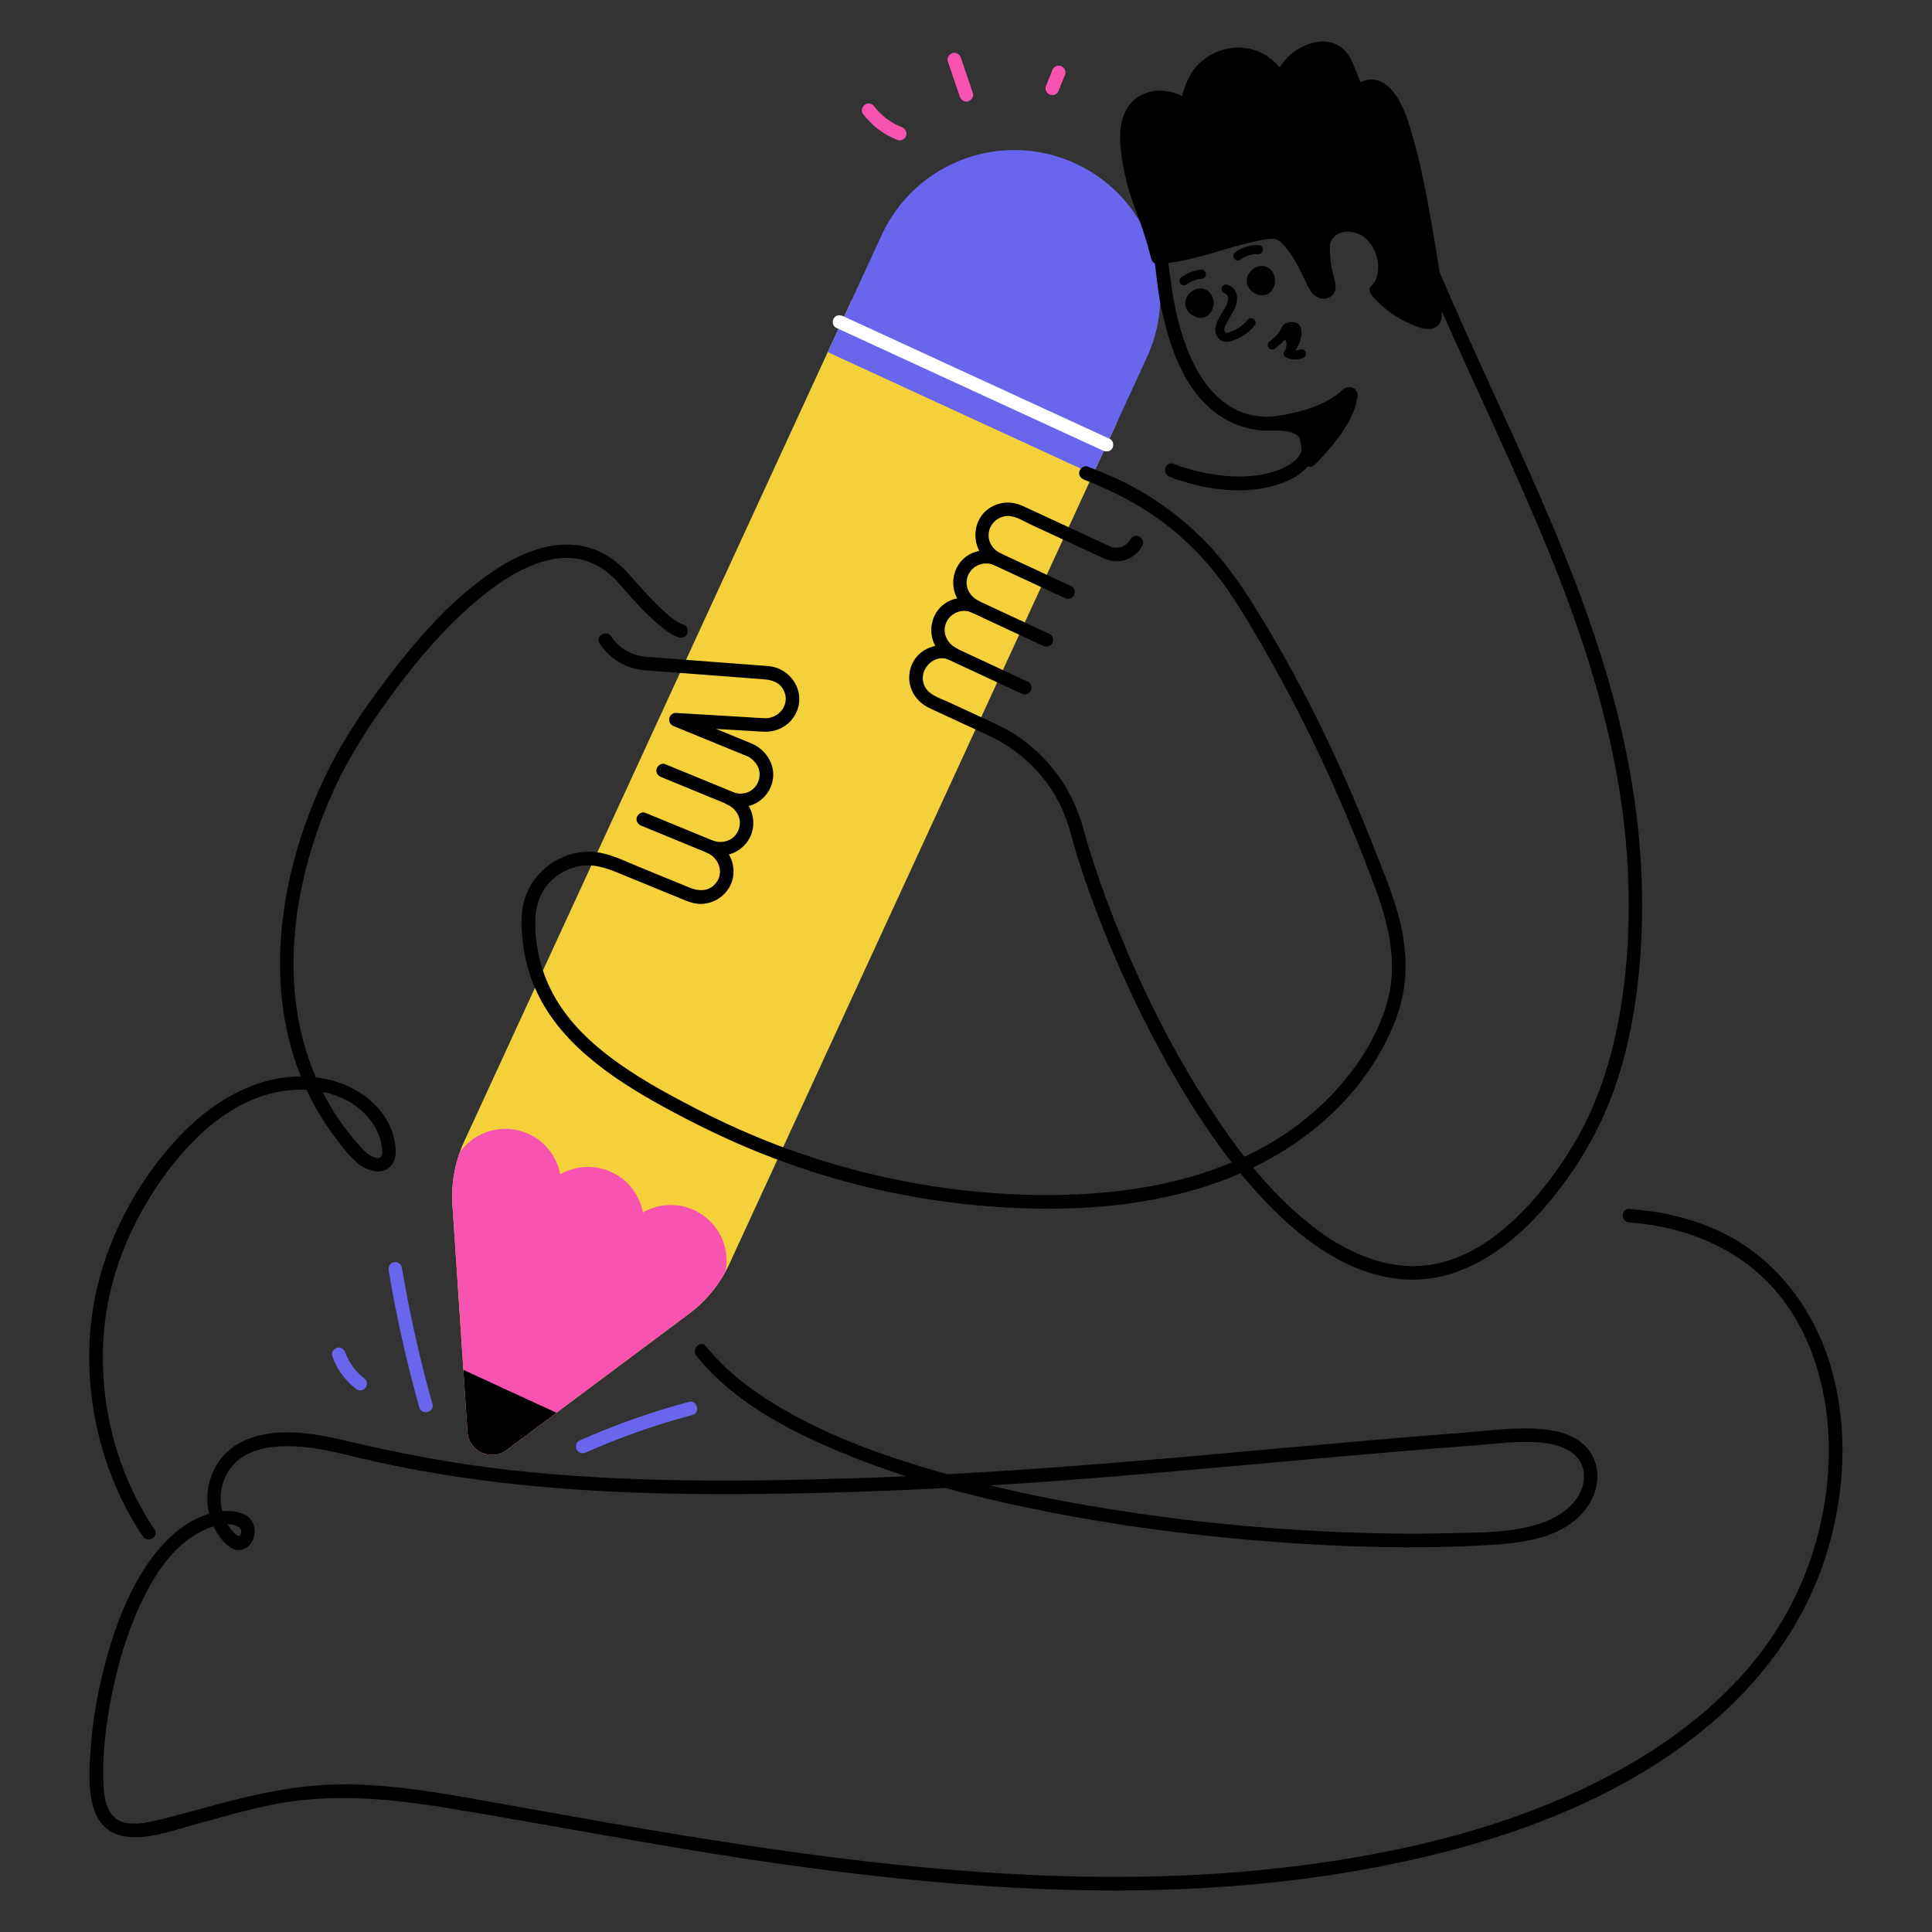 <?xml version="1.0" encoding="UTF-8"?><svg id="Layer_2" xmlns="http://www.w3.org/2000/svg" width="1000" height="1000" viewBox="0 0 1000 1000"><rect x="0" y="0" width="1000" height="1000" fill="#333333" stroke="none"/><g><g><path d="M356.598,680.03l-94.418,70.485c-8.035,5.998-19.521,.708-20.186-9.296l-7.812-117.566c-.747-11.249,1.331-22.505,6.047-32.745L440.728,155.558l137.32,63.242-200.498,435.349c-4.716,10.24-11.919,19.137-20.953,25.881Z" style="fill:#f4d13b;"/><path d="M565.751,245.501l-137.32-63.242,27.913-60.608c17.464-37.92,62.361-54.503,100.281-37.039h0c37.92,17.464,54.503,62.361,37.039,100.281l-27.913,60.608Z" style="fill:#6966ed;"/><path d="M375.578,658.083c2.452-12.765-3.978-26.033-16.314-31.714-8.831-4.067-18.647-3.302-26.489,1.185-1.687-8.876-7.487-16.832-16.318-20.899-8.831-4.067-18.647-3.302-26.489,1.185-1.687-8.876-7.487-16.832-16.318-20.899-12.849-5.917-27.785-1.615-35.68,9.519-3.102,8.69-4.402,17.944-3.788,27.193l7.812,117.566c.665,10.005,12.151,15.295,20.186,9.296l94.418-70.485c7.856-5.864,14.325-13.359,18.98-21.947Z" style="fill:#f953b2;"/><path d="M239.857,709.055l2.137,32.164c.665,10.005,12.151,15.295,20.186,9.296l25.831-19.284-48.154-22.177Z"/></g><path d="M585.192,279.041c-2.137,3.787-6.362,5.482-10.478,3.843-1.431-.57-2.819-1.305-4.216-1.952-6.327-2.93-12.654-5.86-18.981-8.789-6.198-2.87-12.396-5.74-18.593-8.61-1.239-.574-2.473-1.165-3.719-1.722-4.918-2.2-10.314-2.317-15.19,.108-12.466,6.198-11.986,24.427,.254,30.498l3.541-6.058c-8.447-3.637-18.656-.822-22.764,7.854-3.993,8.434-.523,18.608,7.854,22.764l3.541-6.058c-8.447-3.637-18.656-.822-22.764,7.854-3.993,8.434-.523,18.608,7.854,22.764l3.541-6.058c-10.028-4.318-22.144,.882-24.19,12.16-1.486,8.192,3.025,15.563,10.375,18.965,10.163,4.704,20.334,9.39,30.489,14.113,18.491,8.6,33.251,24.106,40.145,43.404,2.237,6.262,3.741,12.805,5.723,19.155,1.927,6.172,3.999,12.298,6.18,18.385,10.454,29.168,23.206,57.616,38.113,84.78,15.267,27.82,32.985,55.006,55.287,77.742,18.228,18.583,41.132,35.416,67.826,37.899,29.145,2.711,54.561-14.644,73.065-35.572,14.967-16.928,27.209-36.275,35.423-57.342,9.379-24.055,13.775-49.83,15.604-75.498,3.369-47.279-3.127-94.621-16.142-140.076-12.751-44.536-31.248-87.15-50.361-129.258-19.339-42.606-39.467-84.934-55.537-128.923-3.917-10.722-7.585-21.533-10.955-32.439-.598-1.935-2.394-2.793-4.315-2.45-17.087,3.048-34.174,6.096-51.26,9.144-20.154,3.595-40.308,7.19-60.462,10.785-6.726,1.2-5.97,9.844-5.894,15.171,.186,13.071,1.774,26.164,3.377,39.123,1.158,9.367,2.089,18.924,4.256,28.128,4.133,17.55,10.652,36.433,24.684,48.601,8.227,7.134,18.434,11.303,29.384,11.391,6.806,.054,18.835-1.206,17.919,9.303-.385,4.416-4.5,7.356-8.083,9.281-4.311,2.317-9.128,3.641-13.943,4.408-10.139,1.615-20.773,.62-30.732-1.639-4.661-1.057-9.239-2.437-13.703-4.145-4.22-1.615-6.046,5.165-1.865,6.765,18.461,7.067,41.666,10.268,60.344,2.297,8.771-3.744,17.176-11.188,14.46-21.688-2.461-9.514-11.214-11.765-19.939-11.673-5.876,.062-11.408-.115-17.007-2.154-4.321-1.573-8.406-4.099-11.874-7.106-7.009-6.077-11.93-14.093-15.608-22.531-4.921-11.29-7.708-23.339-9.448-35.482-1.806-12.601-3.342-25.291-4.387-37.998-.481-5.855-.907-11.747-.823-17.625,.015-1.026,.046-2.052,.116-3.076,.033-.488,.077-.976,.128-1.463,.02-.188,.105-.697-.026,.147,.037-.236,.063-.481,.118-.714,.071-.305,.156-.621,.212-.928,.14-.77,.463-.441-.037-.055,.792-.613-1.018,.747-1.159,.676,.799,.398,3.767-.672,4.602-.821l11.559-2.062c11.9-2.123,23.8-4.245,35.7-6.368,20.041-3.575,40.081-7.15,60.122-10.725l1.134-.202-4.315-2.45c13.538,43.805,32.007,85.847,50.986,127.515,18.768,41.203,38.134,82.229,53.469,124.875,15.32,42.604,26.41,86.905,28.726,132.256,1.238,24.247,.244,48.804-3.74,72.772-4.073,24.505-11.462,48.679-24.306,70.072-9.649,16.07-21.566,31.432-35.913,43.586-9.939,8.42-21.522,15.158-34.322,18.005-23.409,5.206-46.574-4.826-65.064-19.323-23.329-18.291-41.557-42.759-57.178-67.711-16.571-26.47-30.569-54.619-42.392-83.51-5.103-12.47-9.812-25.111-13.958-37.933-1.75-5.412-3.391-10.859-4.894-16.346-2.729-9.964-7.016-19.446-13.128-27.804-6.246-8.542-13.979-15.863-22.927-21.529-4.747-3.006-9.834-5.295-14.916-7.648l-18.664-8.639c-3.936-1.822-9.552-3.477-11.975-7.308-5.101-8.064,3.493-18.457,12.373-14.633,4.043,1.741,7.662-4.014,3.541-6.058-4.886-2.424-7.554-7.914-5.337-13.165,2.111-5.001,8.162-7.491,13.165-5.337,4.043,1.741,7.662-4.014,3.541-6.058-4.886-2.424-7.554-7.914-5.337-13.165,2.111-5.001,8.162-7.491,13.165-5.337,4.043,1.741,7.662-4.014,3.541-6.058-4.483-2.224-7.139-6.941-5.745-11.937,1.276-4.574,5.723-7.702,10.468-7.318,3.811,.308,7.784,2.919,11.161,4.483,11.857,5.491,23.715,10.982,35.572,16.473,2.048,.948,4.051,1.928,6.313,2.277,6.377,.983,12.523-2.174,15.672-7.753,2.222-3.937-3.836-7.477-6.058-3.541h0Z"/><path d="M554.528,303.446c-4.444-2.069-8.888-4.138-13.332-6.207-7.043-3.279-14.086-6.558-21.129-9.836-1.629-.758-3.259-1.517-4.888-2.276-1.716-.799-3.781-.483-4.8,1.258-.888,1.518-.467,3.996,1.258,4.8,4.444,2.069,8.888,4.138,13.332,6.207,7.043,3.279,14.086,6.558,21.129,9.836,1.629,.758,3.259,1.517,4.888,2.276,1.716,.799,3.781,.483,4.8-1.258,.888-1.518,.467-3.996-1.258-4.8h0Z"/><path d="M543.33,328.177c-4.444-2.069-8.888-4.138-13.332-6.207-7.043-3.279-14.086-6.558-21.129-9.836-1.629-.758-3.259-1.517-4.888-2.276-1.716-.799-3.781-.483-4.8,1.258-.888,1.518-.467,3.996,1.258,4.8,4.444,2.069,8.888,4.138,13.332,6.207,7.043,3.279,14.086,6.558,21.129,9.836,1.629,.758,3.259,1.517,4.888,2.276,1.716,.799,3.781,.483,4.8-1.258,.888-1.518,.467-3.996-1.258-4.8h0Z"/><path d="M532.131,352.908c-4.444-2.069-8.888-4.138-13.332-6.207-7.043-3.279-14.086-6.558-21.129-9.836-1.629-.758-3.259-1.517-4.888-2.276-1.716-.799-3.781-.483-4.8,1.258-.888,1.518-.467,3.996,1.258,4.8,4.444,2.069,8.888,4.138,13.332,6.207,7.043,3.279,14.086,6.558,21.129,9.836,1.629,.758,3.259,1.517,4.888,2.276,1.716,.799,3.781,.483,4.8-1.258,.888-1.518,.467-3.996-1.258-4.8h0Z"/><path d="M310.355,332.977c5.254,8.172,13.671,13.119,23.32,13.943,3.065,.262,6.137,.465,9.205,.698,12.67,.96,25.339,1.92,38.009,2.88,4.671,.354,9.342,.708,14.013,1.062,4.437,.336,8.633,1.393,10.792,5.84,3.506,7.223-2.508,14.672-10.042,14.342-3.913-.172-7.825-.465-11.735-.698-11.366-.676-22.731-1.351-34.097-2.027-1.722-.102-3.251,1.412-3.445,3.042-.222,1.865,.848,3.167,2.513,3.849,7.462,3.058,14.924,6.116,22.385,9.174l13.1,5.369c.893,.366,1.804,.706,2.686,1.101,1.861,.835,4.61,3.292,5.588,6.119,1.327,3.835,.147,8.148-2.939,10.787-3.064,2.62-7.056,2.912-10.715,1.507-3.675-1.411-6.348,4.821-2.703,6.412,5.158,2.251,8.165,7.789,5.941,13.267-2.218,5.466-8.246,7.381-13.501,5.364-3.675-1.411-6.348,4.822-2.703,6.412,6.542,2.853,9.155,11.288,3.664,16.612-3.615,3.505-8.334,3.202-12.651,1.434-8.728-3.575-17.456-7.149-26.184-10.724-8.05-3.297-16.296-7.637-25.153-7.891-15.329-.439-29.582,9.843-34.109,24.461-2.403,7.76-1.788,16.477-.71,24.419,1.036,7.631,3.128,14.972,6.21,22.026,5.961,13.644,15.807,25.304,27.035,34.94,11.829,10.153,25.152,18.405,38.786,25.888,16.183,8.883,32.777,17.007,49.904,23.911,38.457,15.503,79.314,24.982,120.666,28.032,39.726,2.93,81.127,.585,118.792-13.291,34.857-12.842,66.063-36.321,83.749-69.511,4.569-8.575,8.394-17.741,10.192-27.323,1.865-9.938,1.672-19.982-.032-29.926-1.698-9.908-4.875-19.494-8.415-28.879-3.69-9.781-7.636-19.481-11.581-29.162-15.917-39.054-34.742-77.153-57.12-112.929-7.702-12.313-15.997-24.053-26.305-34.362-12.7-12.703-27.622-23.263-43.856-30.955-5.197-2.462-10.547-4.556-15.886-6.681-1.761-.701-3.853,.766-4.315,2.45-.549,1.996,.683,3.612,2.45,4.315,13.631,5.426,26.604,11.739,38.544,20.361,14.12,10.197,26.48,22.971,36.248,37.386,8.67,12.795,16.427,26.281,23.932,39.777,10.262,18.453,19.728,37.346,28.415,56.59,8.488,18.804,16.416,37.977,23.554,57.336,6.711,18.202,11.483,37.487,6.743,56.789-4.328,17.621-14.684,34.05-26.748,47.404-12.043,13.331-26.517,24.107-42.494,32.274-34.867,17.823-74.9,22.957-113.632,22.323-40.581-.664-80.959-7.8-119.403-20.781-19.03-6.426-37.475-14.341-55.334-23.523-13.511-6.946-26.932-14.197-39.419-22.885-11.803-8.211-22.957-17.931-31.083-29.894-8.391-12.353-13.015-26.637-13.392-41.574-.189-7.507,.801-14.532,5.36-20.728,3.944-5.361,9.852-9.101,16.309-10.599,9.329-2.164,17.443,1.737,25.808,5.162,9.323,3.818,18.646,7.636,27.969,11.455,3.263,1.336,6.34,2.713,9.975,2.729,7.923,.036,15.242-5.589,16.823-13.435,1.568-7.78-2.432-15.885-9.763-19.082-.901,2.137-1.802,4.274-2.703,6.412,8.534,3.276,18.303-1.015,21.791-9.421,3.481-8.387-.476-18.391-8.825-22.033-.901,2.137-1.802,4.274-2.703,6.412,9.074,3.485,19.333-1.605,22.316-10.787,2.855-8.788-2.326-17.755-10.52-21.157-9.114-3.785-18.264-7.485-27.396-11.228-3.592-1.472-7.183-2.944-10.775-4.416l-.933,6.891c10.28,.611,20.561,1.222,30.841,1.834,4.761,.283,9.523,.566,14.284,.849,7.975,.474,15.285-3.966,17.903-11.664,3.54-10.408-4.143-21.183-14.774-22.263-2.684-.273-5.388-.412-8.078-.616-13.027-.987-26.055-1.974-39.082-2.961l-15.668-1.187c-7.719-.585-14.546-3.921-18.833-10.588-2.434-3.786-8.51-.272-6.058,3.541h0Z"/><path d="M332.049,427.445c11.341,4.662,22.682,9.324,34.023,13.986,1.577,.648,3.155,1.297,4.733,1.945,1.753,.721,3.857-.781,4.315-2.45,.553-2.013-.691-3.592-2.45-4.315-11.341-4.662-22.682-9.324-34.023-13.986-1.577-.648-3.155-1.297-4.733-1.945-1.753-.721-3.857,.781-4.315,2.45-.553,2.013,.691,3.592,2.45,4.315h0Z"/><path d="M342.315,402.248c11.341,4.662,22.682,9.324,34.023,13.986,1.577,.648,3.155,1.297,4.733,1.945,1.753,.721,3.857-.781,4.315-2.45,.553-2.013-.691-3.592-2.45-4.315-11.341-4.662-22.682-9.324-34.023-13.986-1.577-.648-3.155-1.297-4.733-1.945-1.753-.721-3.857,.781-4.315,2.45-.553,2.013,.691,3.592,2.45,4.315h0Z"/><g><path d="M657.352,147.195c-2.64,7.923-14.246,.072-7.828-5.681,4.382-3.928,9.5,.644,7.828,5.681Z"/><path d="M655.096,146.574c-.058,.17-.121,.339-.189,.505l.236-.559c-.129,.302-.275,.596-.451,.875-.138,.219-.514,.588,.063-.044-.096,.105-.182,.22-.281,.323-.095,.099-.196,.191-.298,.282-.336,.301,.575-.402,.106-.086-.211,.142-.436,.26-.671,.359l.559-.236c-.327,.132-.666,.22-1.015,.267l.622-.084c-.393,.047-.787,.042-1.18-.009l.622,.084c-.488-.068-.959-.203-1.414-.392l.559,.236c-.341-.146-.669-.319-.98-.522-.073-.048-.146-.097-.217-.148-.036-.025-.07-.052-.106-.077-.267-.187,.452,.366,.291,.225-.14-.123-.285-.239-.421-.368-.126-.121-.248-.247-.363-.378-.065-.074-.124-.151-.189-.225-.153-.176,.376,.512,.247,.319-.024-.036-.051-.07-.076-.105-.218-.307-.402-.636-.551-.982l.236,.559c-.157-.375-.267-.763-.325-1.166l.084,.622c-.047-.367-.049-.734-.005-1.101l-.084,.622c.053-.39,.158-.765,.307-1.129l-.236,.559c.12-.278,.261-.545,.427-.798,.131-.201,.533-.632-.03,.011,.114-.131,.222-.266,.341-.392,.126-.134,.257-.263,.393-.387,.086-.079,.175-.152,.262-.23,.31-.277-.45,.31-.089,.066,.373-.252,.746-.479,1.16-.656l-.559,.236c.372-.15,.752-.258,1.149-.318l-.622,.084c.4-.052,.798-.053,1.198,0l-.622-.084c.356,.055,.697,.149,1.031,.284l-.559-.236c.273,.117,.535,.256,.782,.422,.429,.289-.442-.379-.046-.04,.115,.098,.224,.201,.329,.309,.086,.089,.197,.29,.302,.342-.011-.005-.364-.5-.198-.254,.043,.064,.089,.126,.131,.191,.181,.276,.333,.568,.464,.872l-.236-.559c.186,.456,.312,.925,.383,1.412l-.084-.622c.066,.518,.065,1.034,.002,1.552l.084-.622c-.056,.406-.148,.801-.274,1.192-.376,1.165,.439,2.605,1.633,2.877,1.281,.292,2.474-.386,2.877-1.633,1.101-3.413-.166-7.67-3.506-9.347-1.657-.832-3.61-1.042-5.366-.371-1.798,.687-3.318,1.928-4.37,3.541-1.454,2.227-1.414,5.194,.055,7.403,1.44,2.164,3.718,3.558,6.303,3.818,1.311,.132,2.759-.198,3.867-.916,1.508-.977,2.446-2.448,3.017-4.127,.394-1.159-.452-2.608-1.633-2.877-1.297-.295-2.455,.392-2.877,1.633Z"/></g><g><path d="M625.555,158.813c-2.64,7.923-14.246,.072-7.828-5.681,4.382-3.928,9.5,.644,7.828,5.681Z"/><path d="M623.3,158.191c-.058,.17-.121,.339-.189,.505l.236-.559c-.129,.302-.275,.596-.451,.875-.138,.219-.514,.588,.063-.044-.096,.105-.182,.22-.281,.323-.095,.099-.196,.191-.298,.282-.336,.301,.575-.402,.106-.086-.211,.142-.436,.26-.671,.359l.559-.236c-.327,.132-.666,.22-1.015,.267l.622-.084c-.393,.047-.787,.042-1.18-.009l.622,.084c-.488-.068-.959-.203-1.414-.392l.559,.236c-.341-.146-.669-.319-.98-.522-.073-.048-.146-.097-.217-.148-.036-.025-.07-.052-.106-.077-.267-.187,.452,.366,.291,.225-.14-.123-.285-.239-.421-.368-.126-.121-.248-.247-.363-.378-.065-.074-.124-.151-.189-.225-.153-.176,.376,.512,.247,.319-.024-.036-.051-.07-.076-.105-.218-.307-.402-.636-.551-.982l.236,.559c-.157-.375-.267-.763-.325-1.166l.084,.622c-.047-.367-.049-.734-.005-1.101l-.084,.622c.053-.39,.158-.765,.307-1.129l-.236,.559c.12-.278,.261-.545,.427-.798,.131-.201,.533-.632-.03,.011,.114-.131,.222-.266,.341-.392,.126-.134,.257-.263,.393-.387,.086-.079,.175-.152,.262-.23,.31-.277-.45,.31-.089,.066,.373-.252,.746-.479,1.16-.656l-.559,.236c.372-.15,.752-.258,1.149-.318l-.622,.084c.4-.052,.798-.053,1.198,0l-.622-.084c.356,.055,.697,.149,1.031,.284l-.559-.236c.273,.117,.535,.256,.782,.422,.429,.289-.442-.379-.046-.04,.115,.098,.224,.201,.329,.309,.086,.089,.197,.29,.302,.342-.011-.005-.364-.5-.198-.254,.043,.064,.089,.126,.131,.191,.181,.276,.333,.568,.464,.872l-.236-.559c.186,.456,.312,.925,.383,1.412l-.084-.622c.066,.518,.065,1.034,.002,1.552l.084-.622c-.056,.406-.148,.801-.274,1.192-.376,1.165,.439,2.605,1.633,2.877,1.281,.292,2.474-.386,2.877-1.633,1.101-3.413-.166-7.67-3.506-9.347-1.657-.832-3.61-1.042-5.366-.371-1.798,.687-3.318,1.928-4.37,3.541-1.454,2.227-1.414,5.194,.055,7.403,1.44,2.164,3.718,3.558,6.303,3.818,1.311,.132,2.759-.198,3.867-.916,1.508-.977,2.446-2.448,3.017-4.127,.394-1.159-.452-2.608-1.633-2.877-1.297-.295-2.455,.392-2.877,1.633Z"/></g><path d="M633.408,151.582c1.691,.72,2.536,1.617,2.258,3.534-.263,1.82-1.187,3.502-2.098,5.067-2.073,3.559-5.166,7.563-4.371,11.939,.369,2.033,1.826,3.953,3.85,4.563,2.121,.639,4.411-.126,6.385-.915,3.805-1.521,7.199-3.933,9.796-7.114,.798-.978,.956-2.351,0-3.307-.824-.824-2.504-.983-3.307,0-2.242,2.746-5.115,4.977-8.468,6.193-.94,.341-2.933,1.371-3.539,.117-.678-1.403,.389-3.34,1.031-4.575,1.7-3.269,4.053-6.218,5.028-9.831,1.096-4.064-.18-7.997-4.202-9.71-1.161-.494-2.506-.347-3.2,.839-.575,.983-.33,2.702,.839,3.2h0Z"/><path d="M360.464,701.808c18.646,23.228,46.497,38.018,73.482,49.354,34.845,14.639,71.765,24.172,108.786,31.429,39.361,7.716,79.275,12.752,119.273,15.653,34.373,2.494,68.991,3.564,103.426,1.735,19.797-1.051,44.442-2.441,56.632-20.702,5.811-8.706,6.796-20.515,.055-28.99-6.028-7.579-16.037-10.002-25.258-10.688-12.833-.956-26.011,.941-38.797,1.915-15.334,1.169-30.66,2.433-45.982,3.75-30.079,2.586-60.14,5.374-90.212,8.038-60.349,5.347-120.745,10.032-181.315,11.902-58.874,1.818-117.993,2.23-176.617-4.297-29.217-3.253-57.853-8.751-86.437-15.517-16.887-3.997-37.19-7.124-53.248,1.359-18.482,9.764-22.444,35.255-8.82,50.839,2.892,3.308,6.845,6.201,11.303,3.951,3.543-1.788,5.433-6.116,5.043-9.958-1.057-10.395-14.451-10.417-21.986-8.476-14.596,3.761-25.774,14.999-33.928,27.171-9.642,14.392-15.973,31.028-20.599,47.639-4.493,16.134-7.45,32.825-8.516,49.547-.991,15.537-2.171,39.82,17.804,43.029,11.809,1.897,24.633-2.933,35.848-6.01,13.734-3.768,27.416-7.82,41.406-10.555,29.493-5.767,59.404-3.049,88.826,1.757,58.159,9.499,115.933,21.005,174.314,29.199,57.747,8.105,115.968,13.786,174.332,13.621,57.08-.161,114.435-5.944,169.78-20.262,46.913-12.136,92.999-31.159,131.085-61.627,30.376-24.3,53.915-55.47,65.392-92.834,9.385-30.554,11.208-64.275,2.435-95.195-8.439-29.743-27.507-55.9-55.402-70.011-15.337-7.758-32.173-11.622-49.254-12.814-4.506-.315-4.486,6.703,0,7.016,31.278,2.184,61.258,15.149,80.175,40.874,17.525,23.831,24.056,54.023,22.987,83.21-1.131,30.894-10.654,61.683-27.457,87.655-23.736,36.687-61.228,63.306-100.264,81.666-45.413,21.359-95.38,32.945-144.961,39.364-54.164,7.012-109.017,7.275-163.45,3.619-55.367-3.718-110.373-11.465-165.09-20.538-27.509-4.561-54.96-9.463-82.406-14.386-27.069-4.856-54.306-10.186-81.892-10.66-27.387-.471-53.12,6.026-79.307,13.276-6.482,1.795-12.974,3.563-19.518,5.122-5.238,1.248-10.766,2.471-16.17,1.655-11.138-1.683-12.238-13.143-12.499-22.412-.403-14.354,1.405-28.818,4.173-42.878,3.233-16.42,7.924-32.78,15.041-47.962,6.215-13.259,14.537-26.936,27.046-35.126,5.51-3.608,12.89-6.969,19.646-6.252,2.188,.232,5.612,1.239,5.466,3.978-.192,3.603-2.644,1.628-4.026,.1-3.638-4.021-5.863-9.349-6.452-14.725-1.067-9.753,3.307-19.432,11.732-24.582,7.413-4.531,16.46-5.436,24.971-5.195,8.608,.244,17.121,1.772,25.474,3.791,13.095,3.165,26.201,6.155,39.458,8.576,54.464,9.948,109.943,12.651,165.22,12.418,56.733-.24,113.435-2.912,170.001-7.175,56.797-4.281,113.479-9.916,170.233-14.708,14.188-1.198,28.381-2.343,42.58-3.402,11.565-.862,23.556-2.601,35.148-1.253,9.332,1.085,20.09,5.434,20.68,16.281,.659,12.123-10.29,20.924-20.601,24.752-15.858,5.886-34.482,5.363-51.243,5.763-15.974,.382-31.96,.212-47.928-.342-36.737-1.276-73.446-4.519-109.833-9.744-36.979-5.31-73.81-12.572-109.629-23.273-30.563-9.13-61.288-20.668-87.799-38.732-10.195-6.946-19.652-15.043-27.393-24.686-2.826-3.521-7.762,1.471-4.961,4.961h0Z"/><path d="M432.748,169.661c4.594,2.114,9.188,4.228,13.781,6.342,11.027,5.074,22.055,10.149,33.082,15.223,13.293,6.117,26.587,12.235,39.88,18.352,11.487,5.286,22.974,10.572,34.46,15.858,5.584,2.569,11.152,5.174,16.752,7.709,.079,.036,.158,.073,.237,.109,1.72,.791,3.778,.488,4.8-1.258,.884-1.512,.471-4.004-1.258-4.8-4.594-2.114-9.188-4.228-13.781-6.342-11.027-5.074-22.055-10.149-33.082-15.223-13.293-6.117-26.587-12.235-39.88-18.352-11.487-5.286-22.974-10.572-34.46-15.858-5.584-2.569-11.152-5.174-16.752-7.709-.079-.036-.158-.073-.237-.109-1.72-.791-3.778-.488-4.8,1.258-.884,1.512-.471,4.004,1.258,4.8h0Z" style="fill:#fff;"/><g><path d="M657.093,219.218c13.452-1.223,30.439-5.576,39.754-14.586,.709-.686,2.205-1.19,2.379-.218,.056,.315-.252,.577-.277,.895-.888,11.463-15.043,26.961-21.066,32.864,0,0-1.223-18.956-6.115-18.956h-14.675Z"/><path d="M657.093,222.726c7.893-.732,15.777-2.2,23.275-4.81,3.771-1.312,7.49-2.891,10.956-4.881,1.542-.886,3.029-1.862,4.446-2.935,.877-.664,1.743-1.343,2.567-2.072,.335-.296,.644-.635,.991-.916-.345,.248-.344,.266,.003,.054-.823,.493-1.711,.326-2.664-.501-.301-.516-.601-1.032-.902-1.548l.079,.229v-1.865c.327-.505,.267-.308-.182,.592-.143,.397-.217,.809-.221,1.236-.014,.183-.032,.366-.052,.549,.068-.471,.072-.504,.011-.099-.143,.767-.298,1.526-.508,2.279-.221,.792-.484,1.573-.775,2.343-.045,.118-.539,1.308-.252,.649-.175,.402-.357,.802-.545,1.198-1.573,3.311-3.555,6.422-5.692,9.394-3.352,4.661-7.735,9.662-12.224,14.07,1.996,.827,3.992,1.654,5.988,2.481-.287-4.398-.862-8.875-1.957-13.146-.676-2.636-1.605-5.591-3.595-7.553-2.52-2.484-6.437-1.765-9.663-1.765h-9.083c-1.896,0-3.508,1.612-3.508,3.508,0,1.903,1.605,3.508,3.508,3.508h12.147c.757,0,1.518,.022,2.275,0,.982-.028-.621-.181-.195-.061,.454,.128-.531-.245-.49-.225,.114,.056,.231,.118,.334,.193-.385-.279-.627-.489-.183-.093,.553,.493-.264-.469-.058-.102,.251,.447,.516,.878,.754,1.335,.378,.727-.194-.581,.006-.003,.094,.27,.204,.534,.298,.804,.226,.649,.421,1.309,.598,1.974,.345,1.294,.619,2.606,.855,3.924,.113,.63,.216,1.261,.312,1.893,.046,.304,.089,.609,.133,.913,.114,.796-.082-.682,.034,.265,.187,1.54,.361,3.083,.462,4.631,.194,2.973,3.725,4.704,5.988,2.481,3.556-3.493,6.903-7.212,10-11.117,3.984-5.024,7.638-10.304,10.102-16.251,.496-1.197,.937-2.418,1.27-3.671,.162-.61,.3-1.227,.405-1.85,.066-.387,.116-.775,.168-1.164,.029-.216,.091-.508,.096-.743,.019-.831-.088,.652-.191,.627,.415,.099,.451-2.588,.458-2.538-.091-.708-.349-1.308-.769-1.889-.752-1.042-1.993-1.682-3.289-1.69-2.068-.013-3.537,1.163-4.985,2.472-.507,.458-1.03,.897-1.564,1.324,.391-.313-.418,.311-.535,.397-.332,.241-.668,.477-1.008,.707-1.294,.878-2.64,1.679-4.018,2.417-2.96,1.583-5.226,2.517-8.366,3.591-3.542,1.212-7.17,2.167-10.837,2.917-1.791,.367-3.593,.684-5.402,.953-.183,.027-.367,.054-.55,.08-.062,.009-.729,.101-.446,.063,.335-.045-.259,.033-.26,.033-.3,.037-.6,.075-.9,.11-.882,.104-1.766,.195-2.651,.277-1.886,.175-3.508,1.487-3.508,3.508,0,1.762,1.61,3.684,3.508,3.508Z"/></g><path d="M659.668,180.58c1.797-1.378,3.619-2.774,5.107-4.495,.703-.813,1.382-1.687,1.872-2.648,.281-.552,.478-1.145,.773-1.69,.014-.025,.182-.31,.184-.308,.076,.06-.456,.416-.066,.113,.248-.192-.41,.117-.079,.065,.038-.006,.15-.073,.181-.097,.161-.127-.376,.086-.137,.067,.191-.015,.42-.109,.612-.152,.398-.089-.199,0,.268-.03,.236-.015,.47-.031,.707-.035,.361-.007,.087-.036-.136-.141-.284-.134,.126,.042,.062,.075-.299,.151,.144-.563-.046,.028-.006,.019-.129-.381-.062-.076,.022,.101,.045,.206,.072,.306-.103-.377-.005,.025,.001,.209,.01,.297,.002,.595-.016,.892-.008,.126-.018,.253-.029,.379,.001-.007-.053,.401-.021,.19,.032-.212-.039,.195-.037,.187-.033,.165-.065,.329-.102,.493-.123,.534-.281,1.059-.465,1.575-.043,.12-.088,.238-.132,.358-.018,.05-.146,.365-.055,.151-.133,.316-.283,.626-.435,.933-.269,.543-.561,1.074-.866,1.598-.655,1.123-1.376,2.206-2.103,3.284-.931,1.382,.104,2.909,1.398,3.435,2.547,1.037,5.54,1.065,8.117,.116,1.145-.422,2.045-1.605,1.633-2.877-.363-1.123-1.648-2.086-2.877-1.633-.494,.182-.989,.316-1.502,.432-.449,.101,.014,.033-.411,.059-.305,.018-.607,.033-.912,.028-.261-.004-.522-.017-.781-.046-.165-.016-.173-.017-.025-.004-.129-.021-.257-.047-.384-.075-.555-.12-1.089-.296-1.614-.51,.466,1.145,.932,2.29,1.398,3.435,1.518-2.253,2.952-4.535,3.931-7.082,.943-2.452,1.492-5.55,.359-8.023-1.298-2.835-5.181-2.816-7.637-1.643-1.672,.798-2.085,2.313-2.882,3.807-.142,.266-.299,.523-.467,.774-.066,.099-.135,.196-.203,.294-.432,.618,.125-.139-.153,.199-.451,.548-.941,1.062-1.453,1.554-.488,.468-.996,.915-1.515,1.348-.286,.239-.576,.473-.867,.705-.095,.076-.191,.151-.287,.226-.617,.486,.331-.252-.276,.214-1,.767-1.533,2.013-.839,3.2,.576,.985,2.191,1.613,3.2,.839h0Z"/><g><path d="M715.629,145.461c.976-2.534,1.296-5.39,1.154-8.118-.341-6.567-3.181-13.151-8.349-17.216-7.004-5.509-19.178-5.406-22.989,3.975-.55,1.354-.604,2.853-.597,4.315,.025,5.721,.859,11.437,2.47,16.926,.503,1.714,.992,3.82-.277,5.077-1.065,1.055-2.919,.861-4.132-.02s-1.937-2.267-2.62-3.602c-4.195-8.207-7.599-16.674-14.159-23.246-1.416-1.419-3.043-2.732-4.983-3.237-1.595-.415-3.278-.254-4.913-.04-19.33,2.527-37.467,11.829-56.934,12.858-2.331-9.153-4.795-16.953-8.222-25.763-3.723-9.569-6.215-19.617-7.376-29.82-.914-8.028-.615-17.173,5.201-22.781,5.361-5.169,14.187-5.527,20.828-2.159,6.641,3.369,11.289,9.801,14.172,16.667-3.709,1.001-7.61-1.858-9.007-5.437-1.397-3.579-.878-7.602-.056-11.354,1.089-4.968,2.716-9.914,5.679-14.048,6.14-8.568,18.095-12.447,28.095-9.117,10.001,3.33,17.243,13.603,17.02,24.141-5.66-4.868-2.818-14.354,2.075-19.993,6.373-7.345,18.492-11.923,25.505-5.187,3.377,3.244,4.648,8.286,6.455,12.443,2.277,5.238,3.78,10.518,3.771,16.282-1.715-2.415-1.887-5.831-.422-8.405,1.465-2.574,4.489-4.173,7.441-3.932,3.569,.291,6.494,2.962,8.606,5.853,3.652,4.998,5.727,10.955,7.532,16.877,4.941,16.213,8.226,32.871,11.002,49.574,2.56,15.409,5.868,30.268,5.181,45.948-.037,.835-.091,1.707-.515,2.427-1.137,1.929-3.992,1.628-6.122,.936-9.194-2.984-17.519-8.598-23.733-16.002,1.465-1.326,2.514-2.99,3.22-4.822Z"/><path d="M719.012,146.393c2.398-6.498,1.361-14.016-1.483-20.192-2.49-5.409-6.894-9.727-12.44-11.894-4.812-1.88-10.334-1.873-15.062,.227-2.389,1.061-4.373,2.769-5.931,4.851-1.994,2.665-2.763,5.726-2.757,9.031,.007,3.962,.43,7.941,1.155,11.834,.32,1.718,.713,3.423,1.179,5.108,.183,.66,.392,1.315,.547,1.982,.008,.034,.135,1.175,.106,.532,.015,.237,.014,.474-.004,.711-.028-.174,.008-.334,.106-.479,.124-.228,.373-.256,.513-.431l.26-.043c-.386-.01-.46-.014-.223-.011,.013-.141,.836,.49-.009-.057,.473,.306-.378-.359-.406-.389,.366,.401-.346-.502-.339-.49-.201-.32-.383-.652-.56-.986-.385-.721-.748-1.455-1.113-2.187-1.447-2.895-2.832-5.822-4.335-8.69-3.083-5.883-6.904-12.262-12.447-16.143-3.339-2.338-7.052-2.258-10.914-1.725-3.416,.472-6.799,1.141-10.154,1.938-15.105,3.591-29.895,9.864-45.402,10.735,1.127,.859,2.255,1.717,3.383,2.575-2.216-8.672-4.906-17.19-8.136-25.539-3.288-8.498-5.666-17.32-6.982-26.341-.526-3.608-.872-7.325-.706-10.998,.093-2.048,.179-2.921,.674-4.928,.203-.821,.47-1.613,.737-2.414-.001,.002,.208-.546,.087-.245-.137,.339,.15-.332,.18-.397,.202-.429,.419-.85,.655-1.261,.87-1.519,1.509-2.306,2.993-3.542-.33,.275,.435-.308,.576-.4,.345-.227,.699-.44,1.061-.637,.207-.113,.421-.212,.628-.324,.001-.001,.526-.249,.225-.115-.339,.151,.331-.129,.401-.155,.277-.103,.557-.198,.839-.286,.796-.247,1.608-.429,2.429-.569-.524,.089,.336-.037,.493-.05,.539-.046,1.081-.068,1.622-.069,.423-.001,.845,.011,1.267,.036,.181,.011,.362,.025,.543,.041,.077,.007,.82,.087,.436,.039,.363,.046,1.691,.323,2.383,.515,3.566,.991,6.695,3.172,9.398,6.102,1.383,1.498,2.253,2.683,3.391,4.528,1.154,1.871,2.137,3.837,2.996,5.859,.699-1.718,1.398-3.435,2.096-5.153-.954,.227,.501,.117-.462,.075-.074-.003-1.144-.14-.449,.001-.341-.069-.682-.161-1.008-.285,.604,.229-.423-.239-.443-.251-1.024-.598-1.775-1.421-2.393-2.704,.29,.602-.234-.684-.226-.657-.128-.419-.232-.845-.316-1.276-.117-.6-.143-1.356-.138-2.127,.011-1.734,.243-3.151,.594-4.819,.717-3.411,1.673-6.89,3.187-9.921,.7-1.401,1.507-2.752,2.44-4.011-.374,.504,.335-.407,.331-.402,.228-.271,.462-.536,.703-.796,.56-.606,1.152-1.181,1.772-1.726,3.772-3.312,9.291-5.316,14.395-5.355,.707-.005,1.414,.019,2.119,.074,.352,.028,.705,.06,1.055,.106-.712-.094,.434,.083,.465,.089,1.405,.259,2.76,.662,4.099,1.156,1.059,.391-.534-.287,.481,.205,.322,.156,.646,.307,.964,.471,.635,.329,1.255,.686,1.857,1.07,1.366,.87,1.943,1.323,3.217,2.549,2.315,2.227,3.761,4.333,5.204,7.449,.35,.755,1.02,2.837,1.321,4.25,.075,.35,.134,.702,.2,1.053,.065,.428,.074,.471,.027,.129,.029,.237,.053,.474,.075,.711,.075,.834,.097,1.669,.086,2.506,1.996-.827,3.992-1.654,5.988-2.481-.402-.359-.8-.734-1.128-1.164,.453,.594-.12-.249-.16-.318-.105-.178-.193-.362-.292-.542-.444-.803,.115,.591-.113-.297-.051-.198-.124-.392-.176-.59-.08-.301-.139-.604-.196-.91,.116,.627,.001-.065-.013-.319-.03-.536-.024-1.075,.012-1.61-.003,.039,.108-1.025,.041-.517-.068,.513,.107-.568,.099-.523,.243-1.232,.611-2.46,1.107-3.615-.209,.487,.034-.053,.07-.124,.159-.313,.305-.632,.469-.943,.272-.516,.563-1.023,.873-1.517,.307-.489,.632-.966,.974-1.431-.089,.121-.364,.434,.077-.098,.252-.304,.507-.604,.772-.896,1.761-1.943,2.987-2.93,5.089-4.206,1-.607,2.043-1.163,3.123-1.614-.621,.26,.436-.153,.453-.159,.216-.078,.433-.153,.651-.225,.646-.213,1.302-.396,1.966-.544,.273-.061,.547-.113,.821-.165,.169-.032,.892-.117,.214-.043,.54-.059,1.082-.097,1.625-.103,.535-.007,1.065,.027,1.599,.066,.695,.05,.151,.027,.009-.001,.413,.079,.822,.159,1.228,.27,.202,.055,.402,.116,.601,.181,.088,.029,1.028,.423,.332,.104,.482,.221,.949,.473,1.396,.757,.182,.116,.36,.237,.535,.363-.497-.356,.076,.068,.191,.172,.498,.452,.977,.926,1.397,1.453-.344-.431,.383,.559,.349,.507,.14,.211,.276,.425,.407,.642,.331,.546,.633,1.109,.916,1.682,.615,1.242,.913,2.031,1.457,3.44,1.156,2.996,2.479,5.855,3.436,8.92,1.049,3.361,1.591,6.484,1.609,9.941,2.179-.59,4.358-1.18,6.537-1.77-1.137-1.696-1.293-3.42-.327-5.023,.422-.7,.889-1.07,1.809-1.605,.053-.031,.602-.261,.175-.097,.228-.087,.468-.16,.705-.222-.078,.021,1.064-.184,.621-.137-.158,.017,.813,.005,1.007,.025-.428-.043,.702,.187,.917,.246,.315,.086,.607,.225,1.21,.589,.974,.587,1.62,1.182,2.53,2.183,.754,.831,1.205,1.451,1.921,2.55,.801,1.23,1.52,2.514,2.173,3.828,2.497,5.024,4.034,10.651,5.569,16.1,1.684,5.978,3.163,12.012,4.491,18.078,2.652,12.114,4.619,24.356,6.747,36.569,1.008,5.782,1.989,11.573,2.61,17.411,.319,2.996,.551,6.002,.662,9.013,.056,1.517,.081,3.035,.071,4.553-.004,.724-.017,1.447-.037,2.171-.013,.449-.173,1.853-.084,1.98,.186,.265-.337,.192,.174-.089l.26-.168c-.348,.193-.335,.202,.039,.028-.024-.04-.529,.139,.022,.058-.326,.048-.652,.015-.978,.018-1.01,.009,.348,.093-.237-.022-.329-.065-.654-.141-.978-.231-.68-.189-1.349-.43-2.013-.67-2.575-.928-4.956-2.056-7.484-3.514-5.075-2.928-9.315-6.516-13.156-11.057v4.961c1.91-1.791,3.159-3.964,4.122-6.37,.704-1.76-.769-3.853-2.45-4.315-1.999-.549-3.609,.684-4.315,2.45,.154-.386-.244,.509-.285,.589-.208,.403-.438,.794-.687,1.174-.226,.342-.274,.398-.388,.53-.298,.349-.623,.668-.957,.982-1.464,1.373-1.193,3.551,0,4.961,3.882,4.588,8.552,8.53,13.697,11.635,2.711,1.636,5.57,2.994,8.511,4.162,2.494,.99,5.182,2,7.911,1.693,1.633-.184,3.146-.736,4.327-1.931,1.519-1.538,1.834-3.579,1.922-5.642,.147-3.437,.093-6.883-.104-10.316-.398-6.954-1.388-13.866-2.527-20.733-2.26-13.628-4.503-27.293-7.425-40.797-1.45-6.7-3.079-13.363-4.961-19.955-1.81-6.339-3.704-12.812-6.936-18.598-3.423-6.128-9.114-12.358-16.839-10.877-7.747,1.486-11.431,10.909-7.095,17.375,1.871,2.79,6.556,1.872,6.537-1.77-.02-3.699-.576-7.412-1.607-10.964-1.009-3.475-2.377-6.353-3.551-9.402-1.117-2.9-2.221-5.886-4.059-8.42-1.974-2.721-4.495-4.716-7.663-5.858-5.499-1.982-11.786-.419-16.764,2.243-5.199,2.78-9.7,7.229-12.145,12.626-2.746,6.061-3.445,13.859,1.995,18.712,2.239,1.997,5.947,.667,5.988-2.481,.196-14.968-12.104-28.294-27.125-28.82-7.221-.253-14.341,2.359-19.879,6.937-6.3,5.208-9.371,13.251-10.908,21.065-.942,4.785-1.312,10.287,1.464,14.581,2.628,4.065,7.287,6.589,12.14,5.436,2.432-.577,2.936-3.177,2.096-5.153-3.224-7.588-8.693-14.951-16.409-18.388-7.708-3.434-17.224-2.987-23.704,2.804-6.325,5.651-7.448,14.859-6.882,22.854,.678,9.578,2.796,19.171,5.851,28.261,1.747,5.196,3.864,10.257,5.597,15.461,1.709,5.13,3.194,10.329,4.533,15.567,.363,1.42,1.878,2.66,3.383,2.575,13.893-.78,27.003-5.449,40.289-9.165,3.182-.89,6.381-1.722,9.61-2.419,3.209-.693,6.516-1.502,9.731-1.492,2.618,.008,4.282,1.889,6.179,4.017,2.001,2.245,3.671,4.768,5.238,7.477,1.578,2.728,2.977,5.554,4.366,8.382s2.597,5.985,4.649,8.411c2.465,2.915,7.24,3.954,10.159,1.049,2.794-2.78,1.678-6.563,.792-9.867-.907-3.385-1.528-6.835-1.788-10.33-.128-1.715-.211-3.446-.163-5.166,.018-.646,.038-1.186,.191-1.674,.012-.037,.522-1.326,.178-.583,.132-.285,.275-.566,.428-.841,.149-.267,.307-.529,.475-.784,.064-.096,.667-.865,.155-.249,.308-.371,.632-.728,.982-1.061,.206-.197,.422-.38,.639-.565-.558,.477-.089,.064,.079-.043,.516-.328,1.037-.618,1.571-.912,.798-.439-.673,.208,.189-.089,.177-.061,.35-.129,.528-.188,.535-.178,1.081-.322,1.634-.435,.186-.038,.372-.067,.558-.102,.924-.175-.744,.022,.199-.017,.576-.024,1.147-.07,1.724-.06,.29,.005,.579,.018,.868,.037,.173,.012,1.418,.182,.514,.034,.578,.095,1.152,.204,1.72,.348s1.13,.315,1.681,.512c.113,.041,1.02,.406,.251,.077,.358,.153,.71,.321,1.056,.499,2.379,1.223,4.169,2.864,5.593,4.946,3.565,5.211,4.93,12.018,2.67,18.14-.656,1.778,.734,3.844,2.45,4.315,1.959,.538,3.657-.666,4.315-2.45Z"/></g><path d="M614.021,147.349c.634-.446,1.29-.856,1.973-1.223,.364-.196,.734-.38,1.109-.551,.094-.043,.188-.085,.283-.127,.233-.101,.189-.082-.131,.054,.062-.09,.398-.158,.504-.198,.725-.273,1.465-.503,2.217-.687,.376-.092,.755-.173,1.136-.241,.203-.037,.407-.068,.611-.1,.258-.037,.204-.029-.161,.022,.102-.013,.205-.024,.308-.035,.638-.07,1.183-.214,1.654-.685,.406-.406,.711-1.071,.685-1.654-.052-1.153-1.036-2.481-2.339-2.339-3.658,.4-7.185,1.599-10.21,3.726-.508,.357-.905,.782-1.075,1.398-.154,.56-.085,1.305,.236,1.802,.639,.992,2.129,1.591,3.2,.839h0Z"/><path d="M641.881,134.514c.764-.572,1.57-1.081,2.421-1.514,.212-.108,.427-.211,.644-.31,.129-.059,.585-.331,.098-.046,.391-.229,.916-.345,1.347-.477,.456-.14,.917-.26,1.383-.36,.175-.037,.35-.072,.526-.104,.126-.023,.913-.188,.262-.052,.91-.191,1.931-.148,2.854-.104,1.224,.058,2.393-1.117,2.339-2.339-.059-1.317-1.028-2.276-2.339-2.339-4.196-.199-8.529,1.085-11.897,3.606-.506,.379-.9,.764-1.075,1.398-.154,.56-.085,1.305,.236,1.802,.623,.966,2.152,1.623,3.2,.839h0Z"/><g><path d="M664.696,173.76c1.374-.259,2.708,.853,3.194,2.165,.485,1.312,.333,2.762,.175,4.152,1.078-1.207,1.904-2.638,2.41-4.176,.316-.96,.502-2.027,.128-2.966s-1.484-1.636-2.419-1.254c-.621,.629-1.912-.231-1.57-1.046"/><path d="M665.318,176.015c-.401,.044-.476,.059-.225,.046l.131,.003c-.404-.066-.482-.076-.234-.029l.127,.033c.429,.069-.422-.254-.07-.042,.063,.038,.268,.207,.344,.207-.29-.234-.341-.272-.153-.114l.101,.093c.065,.062,.194,.273,.281,.302-.221-.295-.26-.342-.119-.141l.074,.117c.039,.065,.329,.593,.128,.209-.193-.369,.033,.144,.061,.244,.044,.161,.07,.324,.107,.486,.03,.179,.021,.109-.027-.21,.009,.083,.016,.166,.021,.249,.011,.167,.016,.335,.017,.502,.003,.705-.074,1.406-.153,2.105-.103,.905,.673,1.815,1.438,2.137,.816,.344,1.938,.217,2.555-.484,.991-1.125,1.84-2.361,2.434-3.74,.721-1.674,1.259-3.447,.828-5.279-.383-1.629-1.783-3.091-3.456-3.383-.592-.103-1.136-.121-1.726,.024-.269,.066-.552,.181-.796,.309-.577,.447-.631,.488-.161,.123l.379-.165c.286-.082,.572-.081,.857,.003l-.097-.025c.395,.185,.489,.222,.28,.11l.307,.245c-.167-.164-.113-.082,.163,.248-.083-.145-.073-.11,.029,.105,.102,.192,.147,.399,.135,.622-.091,.455-.1,.564-.027,.329,.394-1.159-.452-2.608-1.633-2.877-1.297-.295-2.455,.392-2.877,1.633-.474,1.395,.276,2.973,1.5,3.705,1.317,.788,2.839,.623,3.979-.383l-1.032,.601c.077-.031,.156-.056,.237-.074-.422,.041-.508,.058-.26,.051-.419-.072-.506-.082-.261-.031,.231,.073,.161,.037-.21-.108,.076,.036,.149,.077,.22,.122,.199,.136,.143,.091-.169-.135,.064,.057,.124,.118,.181,.181-.226-.311-.271-.366-.134-.167,.284,.559-.094-.38,.042,.098,.128,.45,.029-.472,.015,.034-.005,.19,.056,.493-.025,.67,.048-.341,.048-.381,.001-.119-.024,.111-.05,.222-.079,.332-.096,.368-.197,.937-.424,1.247,.122-.285,.147-.347,.076-.187-.033,.074-.067,.147-.101,.221-.092,.195-.19,.388-.292,.577-.205,.38-.432,.748-.677,1.103-.061,.089-.124,.177-.188,.264-.152,.203-.128,.173,.071-.088-.074,.173-.294,.354-.418,.494,1.331,.551,2.662,1.102,3.992,1.654,.226-1.99,.286-4.092-.757-5.887-.5-.861-1.253-1.643-2.121-2.138-1.097-.625-2.224-.739-3.45-.547-.541,.085-1.133,.623-1.398,1.075-.293,.501-.418,1.24-.236,1.802,.183,.566,.534,1.112,1.075,1.398,.591,.312,1.146,.339,1.802,.236h0Z"/></g><path d="M79.998,791.686c-20.016-29.72-29.09-66.301-26.245-101.956,2.269-28.445,13.34-55.438,29.567-78.748,14.975-21.512,36.729-42.561,63.785-46.358,13.419-1.883,29.039,.645,39.502,9.747,5.602,4.874,9.96,11.482,10.98,18.953,.201,1.475,.605,3.848-.281,5.181-.831,1.25-2.317,.932-3.56,.498-3.557-1.24-6.08-4.208-8.502-6.937-21.602-24.346-32.391-55.899-33.258-88.196-.866-32.264,7.124-64.59,20.298-93.907,7.958-17.709,18.607-34.125,30.032-49.775,13.937-19.09,29.622-37.504,48.131-52.324,7.907-6.331,16.771-12.213,26.204-15.757,8.254-3.1,16.809-4.44,25.035-2.287,4.283,1.121,8.011,2.968,11.719,5.685,5.062,3.71,8.97,8.889,13.181,13.544,4.542,5.023,9.25,9.966,14.444,14.326,2.438,2.047,5.014,4.153,7.898,5.552,1.123,.545,2.372,1.104,3.654,1.12,4.516,.057,4.519-6.959,0-7.016,.909,.011,.837,.383,.273-.018-.077-.054-.282-.11-.378-.131-.638-.139,.683,.332,.306,.133-.421-.222-.855-.415-1.271-.648-3.569-1.997-5.933-4.187-9.057-7.089-6.205-5.764-11.641-12.195-17.307-18.47-3.533-3.913-7.67-7.406-12.285-9.978-18.769-10.459-40.196-2.766-56.775,8.263-20.642,13.731-37.693,32.714-52.779,52.193-12.363,15.962-24.203,32.882-33.246,50.989-14.836,29.706-24.236,62.938-25.094,96.222-.873,33.836,8.119,67.734,28.931,94.781,4.906,6.376,10.834,15.03,19.23,16.83,3.953,.847,8.136-.405,10.236-4.061,2.171-3.777,1.505-8.692,.571-12.741-3.811-16.511-18.961-27.335-34.802-30.716-29.201-6.231-56.441,8.752-76.107,29.394-19.697,20.674-34.703,47.418-41.907,75.073-9.291,35.667-5.202,74.688,9.629,108.263,3.686,8.344,8.099,16.342,13.194,23.907,2.509,3.725,8.59,.218,6.058-3.541h0Z"/></g><path d="M201.19,657.686c3.127,18.577,7.02,37.023,11.683,55.275,1.327,5.192,2.717,10.368,4.165,15.528,1.218,4.34,7.989,2.496,6.765-1.865-5.091-18.137-9.434-36.483-12.997-54.981-1.014-5.262-1.962-10.537-2.852-15.822-.315-1.87-2.622-2.915-4.315-2.45-1.981,.544-2.766,2.44-2.45,4.315h0Z" style="fill:#6966ed;"/><path d="M171.977,701.93c2.446,6.943,6.808,12.797,12.663,17.233,.676,.512,1.927,.567,2.703,.354,.814-.224,1.696-.853,2.096-1.612,.43-.814,.646-1.8,.354-2.703-.3-.926-.843-1.514-1.612-2.096-.52-.394,.369,.304,.035,.026-.156-.13-.317-.254-.473-.384-.282-.233-.559-.471-.833-.714-.547-.485-1.077-.989-1.59-1.511-.541-.55-1.063-1.12-1.563-1.708-.237-.279-.463-.566-.697-.847-.277-.334,.412,.561,.026,.035-.12-.164-.243-.326-.362-.49-.882-1.217-1.68-2.496-2.385-3.823-.343-.646-.664-1.303-.962-1.971-.018-.041-.339-.773-.113-.253,.226,.52-.082-.215-.099-.258-.148-.378-.288-.76-.423-1.143-.608-1.726-2.425-3.062-4.315-2.45-1.705,.552-3.103,2.462-2.45,4.315h0Z" style="fill:#6966ed;"/><path d="M303.359,751.746c17.784-7.901,36.206-14.345,55.008-19.357,4.359-1.162,2.51-7.931-1.865-6.765-19.399,5.171-38.339,11.913-56.684,20.064-1.732,.769-2.139,3.294-1.258,4.8,1.043,1.784,3.061,2.031,4.8,1.258h0Z" style="fill:#6966ed;"/><path d="M490.597,31.792c2.058,6.067,4.117,12.135,6.175,18.202,.588,1.734,2.439,3.057,4.315,2.45,1.722-.557,3.081-2.455,2.45-4.315-2.058-6.067-4.117-12.135-6.175-18.202-.588-1.734-2.439-3.057-4.315-2.45-1.722,.557-3.081,2.455-2.45,4.315h0Z" style="fill:#f953b2;"/><path d="M446.598,58.826c4.692,6.241,10.847,10.912,18.148,13.699,1.718,.656,3.922-.725,4.315-2.45,.456-2.002-.611-3.613-2.45-4.315-.201-.077-.401-.154-.601-.233-.08-.032-.16-.064-.239-.096-.241-.099-.16-.064,.243,.105-.116-.199-.84-.372-1.058-.475-.739-.346-1.467-.717-2.18-1.113-1.43-.793-2.791-1.691-4.109-2.659-.432-.317-.002,.091,.096,.079-.07,.009-.426-.338-.504-.401-.3-.243-.597-.491-.89-.744-.617-.534-1.217-1.089-1.796-1.663s-1.14-1.169-1.679-1.782c-.284-.323-.562-.65-.833-.983-.109-.133-.216-.268-.323-.402-.553-.688,.45,.598-.08-.107-.571-.759-1.144-1.35-2.096-1.612-.84-.231-1.958-.127-2.703,.354-1.446,.932-2.438,3.231-1.258,4.8h0Z" style="fill:#f953b2;"/><path d="M544.585,36.57c-1.095,2.737-2.19,5.475-3.285,8.213-.316,.79-.057,2.001,.354,2.703,.426,.728,1.26,1.422,2.096,1.612,.898,.204,1.906,.16,2.703-.354l.71-.548c.435-.438,.736-.954,.902-1.548,1.095-2.737,2.19-5.475,3.285-8.213,.316-.79,.057-2.001-.354-2.703-.426-.728-1.26-1.422-2.096-1.612-.898-.204-1.906-.16-2.703,.354l-.71,.548c-.435,.438-.736,.954-.902,1.548h0Z" style="fill:#f953b2;"/></svg>